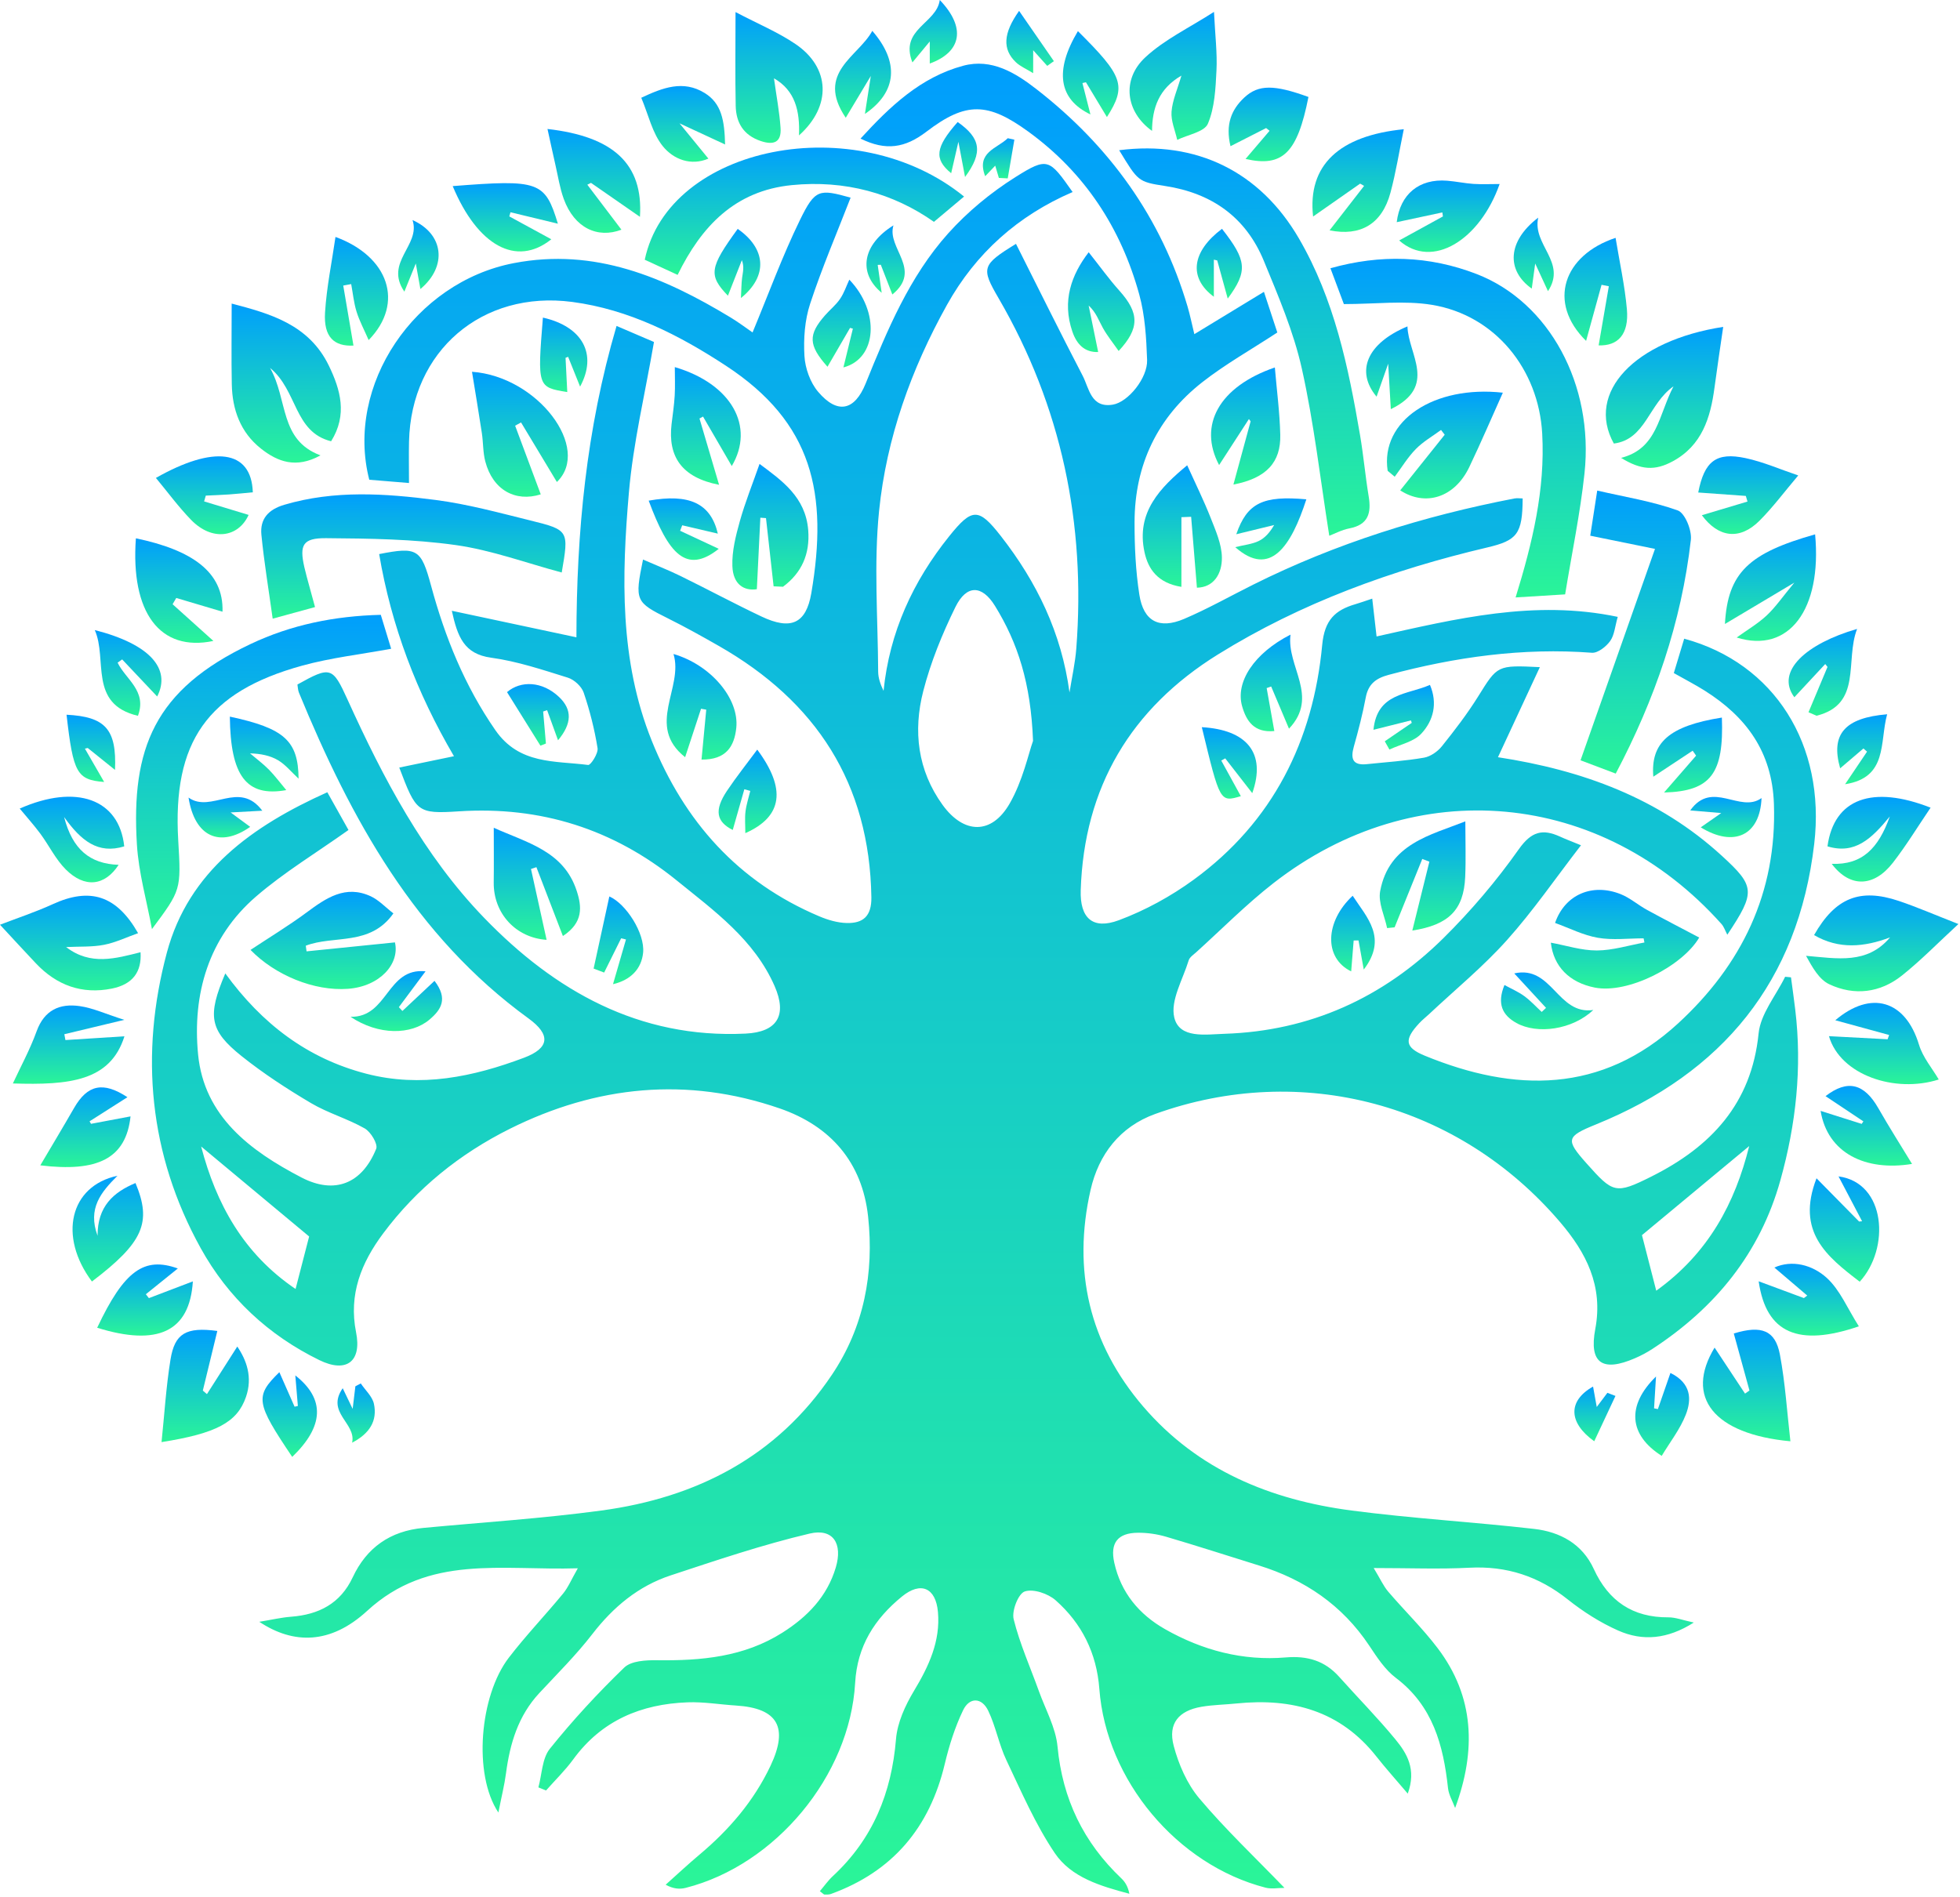 <svg width="438" height="424" viewBox="0 0 438 424" fill="none" xmlns="http://www.w3.org/2000/svg">
<path fill-rule="evenodd" clip-rule="evenodd" d="M69.083 276.356C60.867 269.509 52.892 262.864 44.952 256.247C48.299 269.064 54.409 280.216 66.052 288.09C67.253 283.437 68.265 279.514 69.083 276.356ZM390.893 256.148C382.817 262.856 374.811 269.509 366.929 276.057C367.903 279.836 368.9 283.733 370.12 288.476C381.805 280.082 387.728 268.885 390.893 256.148ZM230.851 165.593C230.363 152.651 227.435 143.669 222.341 135.41C219.441 130.71 215.983 130.626 213.501 135.684C210.556 141.684 207.983 148.005 206.32 154.462C204.029 163.367 205.051 172.164 210.636 179.893C215.368 186.437 221.576 186.621 225.617 179.615C228.556 174.515 229.828 168.452 230.851 165.593ZM50.347 217.561C58.569 228.869 68.707 236.572 81.859 239.979C94.047 243.137 105.721 240.684 117.081 236.416C122.837 234.252 123.121 231.26 118.1 227.617C92.699 209.169 78.392 182.96 66.804 154.815C66.567 154.236 66.565 153.561 66.465 152.992C73.852 148.872 74.313 148.981 77.672 156.38C85.671 173.995 94.68 191.153 108.176 205.124C123.96 221.462 142.827 232.164 166.613 231.012C173.681 230.672 175.959 226.94 173.111 220.418C168.568 210.017 159.607 203.575 151.208 196.768C137.065 185.299 120.828 180.148 102.536 181.336C93.244 181.94 93.004 181.506 89.223 171.552C93.199 170.726 97.089 169.921 101.447 169.015C93.113 154.807 87.433 139.864 84.732 123.838C93.293 122.158 94.108 122.702 96.34 130.937C99.453 142.429 103.829 153.271 110.701 163.197C116.048 170.916 123.977 170.003 131.436 170.971C132.011 171.044 133.724 168.383 133.537 167.213C132.86 163.012 131.807 158.833 130.435 154.801C129.964 153.419 128.321 151.905 126.901 151.462C121.265 149.705 115.58 147.793 109.765 147C103.688 146.169 102.248 142.325 100.968 136.509C110.565 138.555 119.489 140.455 128.813 142.44C128.844 119.137 130.965 96.033 137.781 72.848C141.028 74.239 143.768 75.416 146.143 76.434C144.145 88.06 141.501 98.976 140.544 110.044C138.924 128.768 138.412 147.591 145.651 165.569C152.908 183.593 164.948 197.132 183.067 204.793C185 205.612 187.164 206.252 189.235 206.296C192.884 206.377 194.789 204.771 194.725 200.549C194.328 175.101 182.375 156.781 160.627 144.364C156.913 142.244 153.175 140.158 149.349 138.252C142.001 134.593 141.801 134.284 143.695 125.061C146.567 126.314 149.384 127.421 152.091 128.744C158.144 131.716 164.087 134.908 170.177 137.796C176.656 140.861 180.125 139.489 181.307 132.557C185.093 110.278 181.64 94.465 162.209 81.733C151.772 74.894 140.573 69.156 127.86 67.481C107.737 64.836 91.873 78.421 91.404 98.684C91.337 101.621 91.396 104.561 91.396 107.954C88.157 107.684 85.289 107.45 82.519 107.224C77.096 86.085 92.671 63.066 114.808 58.812C132.932 55.325 148.415 61.962 163.335 70.997C165.144 72.096 166.839 73.385 168.172 74.301C171.696 65.838 174.808 57.284 178.777 49.148C182.164 42.205 183.081 42.23 190.087 44.173C187.045 52.02 183.691 59.831 181.045 67.877C179.839 71.544 179.541 75.697 179.769 79.575C179.932 82.323 181.063 85.489 182.825 87.567C187.108 92.621 190.968 91.845 193.448 85.713C198.276 73.781 203.22 61.836 211.899 52.153C216.224 47.333 221.428 43.036 226.916 39.585C234.143 35.036 234.472 35.505 239.697 42.921C227.489 48.172 218.049 56.599 211.624 68.132C203.621 82.5 198.095 97.913 196.445 114.216C195.247 126.072 196.183 138.15 196.244 150.129C196.253 151.536 196.748 152.945 197.449 154.413C198.779 141.285 204.011 129.948 212.131 119.833C217.236 113.476 218.692 113.455 223.633 119.773C231.677 130.064 237.204 141.413 239.003 154.768C239.521 151.471 240.275 148.192 240.525 144.874C242.644 117.044 237.232 90.856 223.135 66.621C219.223 59.895 219.372 59.218 227.041 54.502C232.012 64.377 236.864 74.227 241.936 83.965C243.405 86.79 243.773 91.252 248.687 90.437C252.123 89.867 256.484 84.46 256.343 80.451C256.168 75.557 255.88 70.525 254.595 65.845C250.504 50.948 242.379 38.554 229.788 29.41C220.781 22.869 215.903 22.651 207.023 29.437C202.251 33.085 197.963 33.77 192.303 30.976C198.884 23.791 205.711 17.26 215.248 14.694C221.6 12.984 226.956 16.304 231.612 19.924C247.897 32.58 259.523 48.617 265.399 68.567C265.951 70.451 266.337 72.38 266.899 74.686C271.999 71.585 276.953 68.567 282.451 65.224C283.627 68.799 284.577 71.684 285.443 74.312C279.56 78.169 273.819 81.393 268.696 85.405C258.636 93.278 253.565 103.897 253.539 116.692C253.529 122.101 253.779 127.569 254.608 132.905C255.535 138.869 259.024 140.702 264.616 138.325C269.897 136.074 274.925 133.228 280.072 130.658C298.583 121.416 318.136 115.328 338.405 111.413C339.005 111.296 339.645 111.4 340.268 111.4C340.228 119.328 339.056 120.784 332.373 122.356C311.119 127.358 290.749 134.73 272.145 146.29C252.728 158.358 242.253 175.905 241.508 198.96C241.307 205.153 244.136 207.867 250.023 205.673C255.924 203.476 261.675 200.32 266.771 196.601C284.463 183.681 293.46 165.583 295.471 144.148C295.996 138.564 298.349 136.356 302.94 135.022C304.025 134.708 305.089 134.314 306.653 133.796C306.972 136.577 307.26 139.085 307.621 142.249C325.305 138.315 342.869 133.951 361.517 137.872C360.899 139.992 360.781 141.934 359.821 143.273C358.923 144.525 357.065 145.992 355.74 145.893C340.268 144.724 325.204 146.845 310.305 150.836C307.471 151.596 305.768 152.885 305.204 155.89C304.509 159.596 303.553 163.262 302.532 166.897C301.763 169.645 302.32 171.117 305.455 170.79C309.713 170.342 314.003 170.072 318.212 169.343C319.667 169.093 321.261 167.981 322.213 166.796C325.085 163.213 327.899 159.539 330.329 155.645C334.653 148.711 334.527 148.634 344.108 149.109C340.932 155.942 337.88 162.507 334.748 169.239C353.609 172.127 370.685 178.358 384.796 191.288C392.211 198.08 392.368 199.367 386.001 208.913C385.507 207.981 385.243 207.124 384.7 206.517C357.903 176.525 316.313 172.653 284.575 197.385C278.493 202.124 273.035 207.661 267.299 212.843C266.691 213.393 265.851 213.935 265.636 214.637C264.337 218.9 261.511 223.615 262.412 227.411C263.556 232.208 269.444 231.189 273.621 231.057C292.744 230.44 309.076 223 322.556 209.679C328.716 203.588 334.411 196.883 339.404 189.807C342.229 185.807 344.715 185.2 348.643 186.994C349.824 187.536 351.04 187.989 353.303 188.918C347.625 196.273 342.623 203.567 336.773 210.101C331.448 216.052 325.196 221.176 319.351 226.664C318.628 227.339 317.843 227.952 317.172 228.673C313.759 232.34 313.875 234.096 318.415 235.957C338.415 244.158 357.864 244.507 375.029 228.708C389.167 215.695 397.112 199.552 396.416 179.661C396.011 168.049 390.255 160.221 380.928 154.345C378.849 153.036 376.653 151.908 374.047 150.432C374.805 147.913 375.587 145.328 376.365 142.749C396.536 148.224 408.025 166.457 405.424 188.612C401.816 219.343 384.957 239.814 356.621 251.325C349.987 254.022 349.816 254.708 354.549 260.022C360.481 266.684 361.012 266.976 369.041 262.957C382.284 256.33 391.415 246.721 392.993 230.971C393.432 226.596 396.864 222.523 398.923 218.309C399.359 218.351 399.795 218.393 400.231 218.435C400.551 220.848 400.896 223.263 401.185 225.679C402.743 238.617 401.348 251.314 397.861 263.798C393.307 280.114 383.285 292.336 369.265 301.484C368.032 302.288 366.708 302.994 365.356 303.574C358.131 306.708 355.048 304.71 356.496 297.038C358.313 287.388 354.443 279.952 348.628 273.14C326.011 246.637 290.804 237.224 258.168 248.968C250.257 251.814 245.508 258.044 243.712 265.945C239.623 283.908 243.397 300.281 255.467 314.358C267.68 328.604 283.959 335.236 302.061 337.609C315.592 339.382 329.255 340.161 342.82 341.713C348.596 342.374 353.569 345.022 356.159 350.666C359.453 357.856 364.863 361.525 372.839 361.481C374.436 361.47 376.037 362.112 378.512 362.642C372.621 366.388 367.076 366.848 361.623 364.434C357.617 362.661 353.789 360.216 350.351 357.481C343.84 352.298 336.689 349.954 328.369 350.39C321.695 350.738 314.988 350.46 306.98 350.46C308.488 352.954 309.165 354.497 310.212 355.724C313.847 359.981 317.895 363.913 321.269 368.361C329.485 379.192 329.936 391.228 325.177 404.09C324.628 402.612 323.751 401.164 323.585 399.64C322.547 390.057 320.197 381.252 311.919 375C309.497 373.169 307.695 370.377 305.971 367.785C299.948 358.738 291.556 353.057 281.307 349.88C274.405 347.736 267.531 345.505 260.599 343.468C258.583 342.874 256.405 342.56 254.307 342.574C249.772 342.601 248.025 344.853 249.007 349.268C250.485 355.95 254.552 360.833 260.361 364.126C268.691 368.856 277.733 371.246 287.328 370.44C292.179 370.033 296.049 371.176 299.277 374.788C303.445 379.457 307.859 383.921 311.829 388.754C314.379 391.858 316.579 395.4 314.591 400.877C311.907 397.713 309.659 395.216 307.583 392.582C299.529 382.361 288.733 379.462 276.337 380.73C273.717 381.002 271.061 381.025 268.473 381.473C263.407 382.345 260.975 385.202 262.28 390.172C263.377 394.336 265.264 398.686 268.008 401.942C273.805 408.828 280.389 415.052 287.039 421.945C285.611 421.945 284.132 422.238 282.819 421.9C263.064 416.806 247.204 397.91 245.671 377.481C245.068 369.478 241.763 362.85 235.897 357.664C234.204 356.166 230.911 355.052 229 355.694C227.565 356.176 226.059 360.022 226.521 361.893C227.888 367.385 230.24 372.629 232.165 377.986C233.639 382.09 235.924 386.132 236.324 390.348C237.435 402.085 242.127 411.793 250.601 419.833C251.464 420.653 252.087 421.724 252.38 423.26C245.991 421.561 239.403 419.65 235.699 414.153C231.365 407.718 228.236 400.445 224.891 393.39C223.22 389.864 222.527 385.874 220.841 382.358C219.4 379.35 216.648 379.278 215.224 382.238C213.404 386.025 212.105 390.142 211.128 394.246C207.743 408.473 199.495 418.304 185.669 423.314C185.231 423.47 184.716 423.434 184.236 423.437C184.105 423.437 183.973 423.254 183.213 422.684C184.196 421.533 185.056 420.298 186.132 419.298C195.047 411.028 199.237 400.73 200.228 388.7C200.531 384.994 202.299 381.153 204.259 377.893C207.567 372.397 210.177 366.809 209.603 360.293C209.121 354.838 205.759 353.4 201.563 356.825C195.481 361.79 191.565 367.866 191.099 376.129C189.921 396.902 173.277 416.845 153.248 421.937C151.948 422.27 150.549 422.213 148.753 421.241C151.255 419.009 153.699 416.713 156.265 414.56C162.913 408.986 168.447 402.561 172.187 394.658C176.249 386.072 173.82 381.778 164.488 381.192C160.876 380.965 157.257 380.338 153.663 380.473C143.289 380.858 134.456 384.512 128.116 393.205C126.305 395.686 124.069 397.856 122.028 400.172C121.456 399.945 120.885 399.716 120.313 399.486C121.116 396.572 121.132 393.025 122.869 390.858C128.001 384.465 133.604 378.397 139.503 372.7C141.055 371.202 144.349 371.03 146.835 371.066C156.688 371.197 166.26 370.345 174.849 364.9C180.428 361.366 184.839 356.842 186.775 350.33C188.355 345.012 186.192 341.52 180.935 342.757C170.428 345.236 160.141 348.713 149.871 352.104C142.653 354.486 137.041 359.166 132.365 365.226C128.765 369.89 124.543 374.08 120.519 378.405C115.809 383.468 113.96 389.658 113.08 396.309C112.735 398.926 112.084 401.502 111.373 405.104C105.683 396.59 107.183 378.984 113.704 370.497C117.511 365.541 121.852 361 125.831 356.172C126.965 354.793 127.668 353.061 129.124 350.517C112.011 351.052 95.836 347.358 82.056 360.025C73.857 367.56 65.576 367.544 57.945 362.476C60.705 362.022 62.853 361.512 65.025 361.345C71.233 360.874 76.065 358.416 78.819 352.536C81.945 345.861 87.225 342.189 94.583 341.494C107.853 340.244 121.177 339.39 134.375 337.609C155.671 334.736 173.591 325.582 185.891 307.29C193.084 296.596 195.356 284.517 193.996 271.918C192.687 259.806 185.643 251.666 174.221 247.728C153.529 240.59 133.303 242.629 113.927 252.293C102.773 257.858 93.117 265.618 85.608 275.7C80.764 282.205 77.871 289.257 79.573 297.79C80.875 304.32 77.407 306.942 71.371 303.992C59.987 298.432 50.955 290.017 44.832 278.937C33.284 258.041 31.219 235.601 37.287 212.921C42.156 194.718 56.388 184.601 73.148 177.069C75.103 180.557 76.764 183.523 77.875 185.505C70.684 190.619 63.5 194.954 57.232 200.358C46.56 209.561 42.972 222.21 44.263 235.635C45.597 249.517 55.933 257.221 67.36 263.166C74.779 267.025 80.903 264.572 84.067 256.757C84.495 255.705 82.864 252.987 81.513 252.213C77.681 250.025 73.297 248.791 69.507 246.549C64.144 243.372 58.872 239.94 54.007 236.057C46.785 230.293 46.299 227.054 50.347 217.561Z" fill="url(#paint0_linear)"/>
<path fill-rule="evenodd" clip-rule="evenodd" d="M300.315 67.965C299.455 65.672 298.479 63.069 297.312 59.955C308.451 56.815 319.356 57.127 330.011 61.26C346.188 67.531 356.224 85.984 354.085 105.817C353.121 114.781 351.26 123.645 349.759 132.845C345.833 133.088 342.476 133.293 338.692 133.528C342.449 121.34 345.328 109.429 344.635 96.905C343.841 82.528 334.12 70.471 320.015 68.137C313.807 67.115 307.292 67.965 300.315 67.965Z" fill="url(#paint1_linear)"/>
<path fill-rule="evenodd" clip-rule="evenodd" d="M250.1 33.575C267.384 31.354 281.585 38.38 290.256 53.271C298.177 66.877 301.323 81.995 303.929 97.255C304.704 101.788 305.101 106.391 305.857 110.929C306.476 114.645 305.793 117.279 301.561 118.093C299.833 118.427 298.213 119.307 297.051 119.744C295.06 107.189 293.652 94.648 290.921 82.397C289.084 74.148 285.671 66.189 282.435 58.32C278.42 48.555 270.804 43.159 260.344 41.567C254.273 40.643 254.3 40.471 250.1 33.575Z" fill="url(#paint2_linear)"/>
<path fill-rule="evenodd" clip-rule="evenodd" d="M85.096 137.416C85.953 140.224 86.709 142.697 87.411 145C80.616 146.257 73.935 147.007 67.531 148.773C46.315 154.619 38.533 165.82 39.831 187.845C40.481 198.897 40.481 198.897 33.955 207.656C32.793 201.345 30.981 195.077 30.593 188.724C29.291 167.336 34.447 154.137 56.004 143.937C65.025 139.667 74.628 137.681 85.096 137.416Z" fill="url(#paint3_linear)"/>
<path fill-rule="evenodd" clip-rule="evenodd" d="M70.399 135.684C67.531 136.468 64.747 137.231 60.937 138.273C60.032 131.741 59.017 125.664 58.416 119.547C58.067 116.02 59.921 113.885 63.532 112.82C74.733 109.509 86.065 110.284 97.327 111.741C104.459 112.664 111.483 114.588 118.488 116.317C127.168 118.463 127.14 118.577 125.528 127.957C117.635 125.845 109.851 122.952 101.817 121.82C92.284 120.479 82.537 120.359 72.877 120.284C67.644 120.241 66.884 121.796 68.015 126.779C68.344 128.219 68.752 129.637 69.136 131.064C69.515 132.487 69.909 133.9 70.399 135.684Z" fill="url(#paint4_linear)"/>
<path fill-rule="evenodd" clip-rule="evenodd" d="M355.373 119.731C355.856 116.588 356.301 113.716 356.931 109.645C363.109 111.072 369.209 112.033 374.92 114.08C376.535 114.659 378.104 118.512 377.856 120.656C375.755 139.091 369.804 156.336 361.068 172.9C357.768 171.653 354.903 170.572 353.201 169.929C358.669 154.405 364.027 139.184 369.84 122.679C364.269 121.544 360.129 120.7 355.373 119.731Z" fill="url(#paint5_linear)"/>
<path fill-rule="evenodd" clip-rule="evenodd" d="M151.427 61.437C148.764 60.211 146.408 59.121 144.083 58.052C149.46 32.484 191.204 24.211 215.44 43.932C213.312 45.719 211.197 47.495 208.708 49.585C199.647 43.211 188.869 40.187 176.936 41.375C164.199 42.645 156.735 50.609 151.427 61.437Z" fill="url(#paint6_linear)"/>
<path fill-rule="evenodd" clip-rule="evenodd" d="M73.992 98.627C65.652 96.536 66.531 87.312 60.353 82.233C64.396 89.429 62.391 98.315 71.615 101.779C66.151 104.791 62.011 103.203 58.279 100.236C53.729 96.621 51.909 91.56 51.799 85.895C51.683 80.031 51.773 74.164 51.773 67.851C60.215 70.067 68.984 72.451 73.476 81.703C76.096 87.107 77.692 92.703 73.992 98.627Z" fill="url(#paint7_linear)"/>
<path fill-rule="evenodd" clip-rule="evenodd" d="M362.264 102.336C370.437 100.255 370.605 92.768 373.979 86.346C368.405 90.236 367.788 98.216 360.644 99.135C354.308 87.703 365.335 76.109 385.081 73.06C384.437 77.541 383.741 82.102 383.132 86.672C382.233 93.419 380.32 99.577 373.804 103.104C369.861 105.239 366.732 105.096 362.264 102.336Z" fill="url(#paint8_linear)"/>
<path fill-rule="evenodd" clip-rule="evenodd" d="M367.296 209.721C363.881 209.721 360.385 210.172 357.068 209.596C353.785 209.025 350.679 207.421 347.508 206.279C349.728 199.883 355.865 197.343 362.157 199.84C364.253 200.672 366.039 202.257 368.047 203.356C371.921 205.476 375.851 207.5 379.721 209.544C375.992 215.919 363.825 222.195 356.391 220.728C350.713 219.609 347.159 216.003 346.567 210.689C350.009 211.317 353.431 212.448 356.849 212.432C360.397 212.416 363.937 211.291 367.48 210.648C367.419 210.34 367.359 210.031 367.296 209.721Z" fill="url(#paint9_linear)"/>
<path fill-rule="evenodd" clip-rule="evenodd" d="M55.984 212.307C60.243 209.487 64.509 206.905 68.501 203.948C72.861 200.716 77.192 197.7 82.857 200.325C84.669 201.169 86.129 202.768 87.912 204.145C82.724 211.531 74.613 208.957 68.333 211.367C68.389 211.785 68.447 212.208 68.505 212.629C75.035 211.965 81.565 211.304 88.256 210.627C89.373 215.405 84.915 220.465 77.772 221.003C70.176 221.572 61.427 217.924 55.984 212.307Z" fill="url(#paint10_linear)"/>
<path fill-rule="evenodd" clip-rule="evenodd" d="M422.373 209.509C416.607 211.684 410.956 212.241 405.388 208.995C410.12 200.676 415.615 198.432 424.344 201.369C428.355 202.719 432.245 204.416 437.644 206.523C433.157 210.659 429.307 214.621 425.021 218.036C420.152 221.919 414.38 222.612 408.787 219.984C406.513 218.916 405.011 216.208 403.591 213.627C410.647 214.231 417.251 215.569 422.373 209.509Z" fill="url(#paint11_linear)"/>
<path fill-rule="evenodd" clip-rule="evenodd" d="M0 206.681C3.899 205.176 7.937 203.851 11.776 202.091C20.121 198.265 26.045 200.121 30.86 208.564C28.308 209.468 25.843 210.664 23.244 211.169C20.603 211.684 17.831 211.52 14.775 211.672C20.244 215.88 25.844 214.216 31.404 212.828C31.703 217.247 29.621 220.02 24.996 220.952C18.325 222.291 12.665 220.228 8.025 215.315C5.328 212.46 2.675 209.561 0 206.681Z" fill="url(#paint12_linear)"/>
<path fill-rule="evenodd" clip-rule="evenodd" d="M172.959 17.503C173.513 21.528 174.193 25.052 174.432 28.607C174.648 31.793 172.928 32.512 169.987 31.515C166.137 30.213 164.485 27.411 164.407 23.664C164.267 16.971 164.369 10.274 164.369 2.7C169.463 5.375 173.904 7.213 177.793 9.861C185.499 15.101 185.924 23.661 178.549 30.268C178.78 24.776 177.677 20.208 172.959 17.503Z" fill="url(#paint13_linear)"/>
<path fill-rule="evenodd" clip-rule="evenodd" d="M115.117 95.143C117.028 100.263 118.94 105.385 120.841 110.489C115.176 112.279 110.115 109.509 108.445 103.127C107.911 101.088 107.999 98.891 107.679 96.784C106.972 92.127 106.187 87.481 105.477 83.093C120.217 84.143 132.233 100.252 124.445 107.727C121.764 103.271 119.099 98.843 116.439 94.419C115.997 94.661 115.557 94.9 115.117 95.143Z" fill="url(#paint14_linear)"/>
<path fill-rule="evenodd" clip-rule="evenodd" d="M271.289 2.656C271.548 7.945 272.039 11.861 271.845 15.747C271.644 19.771 271.455 24.049 269.927 27.651C269.148 29.495 265.451 30.099 263.071 31.263C262.607 29.159 261.644 27.017 261.803 24.963C261.997 22.424 263.124 19.96 264.011 16.897C259.004 19.801 257.484 24.088 257.445 29.255C251.593 25.064 250.548 17.833 255.94 12.812C260.251 8.799 265.851 6.167 271.289 2.656Z" fill="url(#paint15_linear)"/>
<path fill-rule="evenodd" clip-rule="evenodd" d="M310.1 105.231C308.4 93.968 320.52 86.064 335.839 87.766C333.408 93.172 330.995 98.839 328.339 104.391C325.065 111.233 318.54 113.252 312.907 109.599C316.208 105.471 319.529 101.318 322.848 97.164C322.576 96.807 322.304 96.451 322.029 96.096C320.131 97.498 318.023 98.698 316.395 100.361C314.593 102.2 313.232 104.468 311.68 106.552C311.153 106.112 310.627 105.672 310.1 105.231Z" fill="url(#paint16_linear)"/>
<path fill-rule="evenodd" clip-rule="evenodd" d="M46.245 311.588C48.492 308.064 50.737 304.541 53.024 300.957C55.089 303.989 56.5 307.799 54.961 312.241C52.996 317.908 48.347 320.369 36.099 322.315C36.743 316.143 37.112 309.952 38.101 303.861C39.047 298.041 41.544 296.531 48.564 297.471C47.467 301.992 46.396 306.397 45.325 310.804C45.632 311.064 45.939 311.328 46.245 311.588Z" fill="url(#paint17_linear)"/>
<path fill-rule="evenodd" clip-rule="evenodd" d="M383.16 301.194C385.399 304.58 387.68 308.028 389.96 311.479C390.291 311.247 390.62 311.012 390.951 310.779C389.78 306.52 388.609 302.263 387.451 298.041C393.719 296.104 396.74 297.388 397.753 302.744C398.957 309.132 399.356 315.673 400.1 322.132C382.953 320.533 376.441 312.265 383.16 301.194Z" fill="url(#paint18_linear)"/>
<path fill-rule="evenodd" clip-rule="evenodd" d="M172.877 131.044C172.309 125.963 171.743 120.883 171.175 115.801C170.756 115.771 170.337 115.736 169.916 115.708C169.659 120.952 169.4 126.2 169.132 131.689C166.288 132.115 163.808 130.653 163.664 126.517C163.548 123.195 164.419 119.757 165.327 116.503C166.5 112.301 168.147 108.233 169.736 103.687C174.713 107.4 180.032 111.077 180.613 118.507C181.029 123.839 179.149 128.039 174.979 131.14C174.28 131.109 173.577 131.077 172.877 131.044Z" fill="url(#paint19_linear)"/>
<path fill-rule="evenodd" clip-rule="evenodd" d="M315.608 207.984C316.907 202.749 318.165 197.667 319.423 192.583C318.892 192.383 318.364 192.181 317.835 191.979C315.772 197.072 313.713 202.167 311.652 207.26C311.093 207.317 310.536 207.377 309.977 207.432C309.408 204.673 307.951 201.749 308.423 199.184C310.385 188.572 319.711 186.645 327.456 183.58C327.456 187.739 327.605 191.869 327.427 195.992C327.099 203.429 323.692 206.719 315.608 207.984Z" fill="url(#paint20_linear)"/>
<path fill-rule="evenodd" clip-rule="evenodd" d="M125.789 209.203C123.724 203.836 121.797 198.825 119.871 193.815C119.467 193.951 119.063 194.088 118.66 194.221C119.831 199.536 121.001 204.848 122.149 210.055C115.347 209.617 110.239 204.208 110.332 197.2C110.383 193.325 110.341 189.451 110.341 185.012C117.859 188.38 125.968 190.228 128.867 199.085C130.047 202.687 130.364 206.197 125.789 209.203Z" fill="url(#paint21_linear)"/>
<path fill-rule="evenodd" clip-rule="evenodd" d="M400.98 130.219C395.165 133.684 390.669 136.364 385.469 139.463C386.105 127.971 390.811 123.621 405.621 119.429C407.189 136.211 399.776 146.14 388.092 142.487C390.428 140.801 392.827 139.4 394.805 137.552C396.787 135.697 398.345 133.395 400.98 130.219Z" fill="url(#paint22_linear)"/>
<path fill-rule="evenodd" clip-rule="evenodd" d="M265.3 103.992C267.136 108.057 269.005 111.825 270.539 115.727C271.659 118.583 273.008 121.601 273.055 124.564C273.115 128.227 271.245 131.281 267.475 131.353C267.048 126.124 266.616 120.817 266.183 115.507C265.457 115.539 264.733 115.564 264.009 115.593C264.009 120.661 264.009 125.731 264.009 131.167C258.689 130.307 256.58 127.169 255.764 123.427C253.816 114.473 259.313 108.965 265.3 103.992Z" fill="url(#paint23_linear)"/>
<path fill-rule="evenodd" clip-rule="evenodd" d="M122.349 28.828C136.997 30.495 143.787 36.599 143.008 48.465C138.991 45.679 135.528 43.276 132.067 40.872C131.793 41.007 131.521 41.143 131.248 41.281C133.843 44.7 136.437 48.121 138.872 51.336C133.561 53.361 128.349 50.968 125.985 44.471C125.093 42.017 124.7 39.383 124.111 36.823C123.528 34.279 122.987 31.727 122.349 28.828Z" fill="url(#paint24_linear)"/>
<path fill-rule="evenodd" clip-rule="evenodd" d="M313.703 28.883C312.677 33.856 311.945 38.536 310.723 43.077C308.821 50.137 303.965 52.867 297.12 51.479C299.588 48.299 302.212 44.924 304.836 41.544C304.54 41.377 304.244 41.211 303.949 41.041C300.593 43.388 297.239 45.733 293.435 48.395C292.161 36.883 299.301 30.315 313.703 28.883Z" fill="url(#paint25_linear)"/>
<path fill-rule="evenodd" clip-rule="evenodd" d="M47.687 143.252C35.716 145.771 29.152 136.872 30.368 120.315C42.799 122.908 50.015 127.788 49.723 136.716C46.288 135.697 42.84 134.672 39.389 133.648C39.116 134.117 38.844 134.58 38.569 135.049C41.521 137.705 44.472 140.359 47.687 143.252Z" fill="url(#paint26_linear)"/>
<path fill-rule="evenodd" clip-rule="evenodd" d="M27.771 227.94C22.331 229.244 18.355 230.2 14.377 231.153C14.457 231.588 14.539 232.023 14.62 232.455C18.943 232.181 23.264 231.905 27.809 231.617C24.651 241.653 15.512 242.555 2.877 242.156C4.587 238.457 6.699 234.599 8.177 230.507C9.899 225.747 13.344 224.228 17.801 224.867C20.777 225.291 23.623 226.619 27.771 227.94Z" fill="url(#paint27_linear)"/>
<path fill-rule="evenodd" clip-rule="evenodd" d="M160.691 108.353C152.372 106.744 149.209 102.067 150.077 94.771C150.328 92.656 150.652 90.541 150.775 88.421C150.895 86.317 150.8 84.205 150.8 82.049C163.485 85.796 168.761 95.328 163.528 104.164C161.455 100.591 159.28 96.845 157.105 93.104C156.841 93.247 156.579 93.393 156.315 93.539C157.681 98.161 159.047 102.785 160.691 108.353Z" fill="url(#paint28_linear)"/>
<path fill-rule="evenodd" clip-rule="evenodd" d="M410.131 228.028C418.079 221.268 425.809 223.492 428.845 233.52C429.7 236.343 431.803 238.788 433.252 241.268C423.461 244.403 411.225 240.271 408.717 231.585C413.297 231.828 417.559 232.055 421.819 232.279C421.932 231.957 422.047 231.64 422.163 231.323C418.068 230.2 413.976 229.08 410.131 228.028Z" fill="url(#paint29_linear)"/>
<path fill-rule="evenodd" clip-rule="evenodd" d="M272.433 103.943C267.692 95.02 272.453 86.405 284.888 82.129C285.313 87.135 285.977 92.153 286.101 97.184C286.252 103.276 283.055 106.88 275.631 108.299C277.027 103.167 278.251 98.667 279.476 94.167C279.349 93.997 279.221 93.825 279.095 93.656C276.871 97.088 274.647 100.52 272.433 103.943Z" fill="url(#paint30_linear)"/>
<path fill-rule="evenodd" clip-rule="evenodd" d="M408.383 189.161C409.853 178.457 418.459 175.421 431.429 180.517C428.655 184.607 426.063 188.872 423.028 192.793C418.784 198.279 413.427 198.5 409.333 193.069C416.139 193.333 419.781 189.601 422.312 182.489C418.208 187.495 414.507 191.017 408.383 189.161Z" fill="url(#paint31_linear)"/>
<path fill-rule="evenodd" clip-rule="evenodd" d="M27.764 189.167C21.9 190.971 18.117 187.913 14.328 182.612C16.197 189.848 20.092 193.075 26.513 193.291C23.404 198.047 18.921 198.539 14.703 194.328C12.423 192.055 10.964 188.971 9.02 186.34C7.579 184.395 5.952 182.591 4.407 180.719C17.024 175.143 26.639 178.56 27.764 189.167Z" fill="url(#paint32_linear)"/>
<path fill-rule="evenodd" clip-rule="evenodd" d="M113.813 48.367C116.871 50.033 119.928 51.697 123.201 53.479C115.345 59.776 106.687 54.836 101.164 41.596C120.487 40.072 121.783 40.541 124.671 49.997C121.199 49.159 117.641 48.299 114.08 47.44C113.993 47.749 113.904 48.06 113.813 48.367Z" fill="url(#paint33_linear)"/>
<path fill-rule="evenodd" clip-rule="evenodd" d="M153.105 169.233C144.225 162.213 152.828 153.708 150.505 146.169C158.852 148.607 165.219 156.161 164.537 162.681C164.101 166.851 162.248 169.831 156.769 169.768C157.131 165.948 157.477 162.281 157.824 158.612C157.436 158.544 157.047 158.476 156.661 158.408C155.513 161.897 154.368 165.388 153.105 169.233Z" fill="url(#paint34_linear)"/>
<path fill-rule="evenodd" clip-rule="evenodd" d="M322.32 47.476C318.908 48.208 315.495 48.937 312.125 49.659C312.885 43.405 317.119 39.885 323.404 40.391C325.367 40.547 327.308 40.971 329.271 41.104C331.169 41.227 333.081 41.129 335.121 41.129C330.715 53.632 320.099 60.296 312.673 53.744C316.111 51.856 319.28 50.117 322.449 48.375C322.405 48.075 322.364 47.776 322.32 47.476Z" fill="url(#paint35_linear)"/>
<path fill-rule="evenodd" clip-rule="evenodd" d="M415.591 286.468C408.236 280.836 401.303 275.333 405.935 263.351C409.311 266.779 412.38 269.895 415.452 273.015C415.675 272.992 415.896 272.973 416.12 272.952C414.304 269.497 412.493 266.044 410.855 262.927C421.495 264.345 422.4 279.047 415.591 286.468Z" fill="url(#paint36_linear)"/>
<path fill-rule="evenodd" clip-rule="evenodd" d="M20.545 286.424C12.971 276.306 15.609 265.046 26.252 262.788C22.587 266.442 19.537 270.072 21.804 276.194C21.781 269.648 25.307 266.495 30.276 264.411C33.979 273.244 32.015 277.705 20.545 286.424Z" fill="url(#paint37_linear)"/>
<path fill-rule="evenodd" clip-rule="evenodd" d="M21.716 296.757C27.776 283.921 32.237 280.815 39.741 283.507C37.513 285.301 35.052 287.285 32.591 289.268C32.819 289.557 33.044 289.845 33.272 290.137C36.404 288.943 39.54 287.747 43.097 286.391C42.393 297.711 35.165 300.937 21.716 296.757Z" fill="url(#paint38_linear)"/>
<path fill-rule="evenodd" clip-rule="evenodd" d="M56.496 110.031C54.741 110.192 52.977 110.385 51.204 110.509C49.468 110.632 47.728 110.684 45.988 110.771C45.863 111.203 45.737 111.635 45.612 112.067C48.961 113.083 52.312 114.101 55.559 115.085C53.249 120.153 47.401 121.041 42.684 116.173C39.851 113.252 37.427 109.932 34.839 106.817C47.635 99.555 56.184 100.393 56.496 110.031Z" fill="url(#paint39_linear)"/>
<path fill-rule="evenodd" clip-rule="evenodd" d="M380.312 115.151C383.8 114.107 387.156 113.104 390.511 112.101C390.388 111.679 390.265 111.26 390.137 110.84C386.601 110.585 383.06 110.333 379.501 110.077C380.875 103.069 383.512 100.992 390.081 102.391C394.044 103.236 397.831 104.908 401.853 106.263C398.781 109.891 396.224 113.34 393.225 116.351C388.775 120.823 384.012 120.159 380.312 115.151Z" fill="url(#paint40_linear)"/>
<path fill-rule="evenodd" clip-rule="evenodd" d="M76.704 63.823C77.471 68.323 78.236 72.825 78.989 77.239C74.687 77.455 72.293 75.353 72.637 69.839C72.987 64.179 74.163 58.575 74.972 52.957C86.777 57.263 90.507 67.681 82.384 76.009C81.381 73.708 80.328 71.747 79.679 69.661C79.06 67.673 78.864 65.557 78.481 63.495C77.888 63.604 77.296 63.716 76.704 63.823Z" fill="url(#paint41_linear)"/>
<path fill-rule="evenodd" clip-rule="evenodd" d="M415.397 296.437C401.9 301.067 394.667 297.995 393.009 286.372C396.757 287.763 399.937 288.945 403.116 290.124C403.365 289.937 403.617 289.752 403.865 289.561C401.364 287.432 398.863 285.299 396.515 283.296C400.445 281.539 404.976 282.651 408.232 285.617C411.193 288.317 412.852 292.448 415.397 296.437Z" fill="url(#paint42_linear)"/>
<path fill-rule="evenodd" clip-rule="evenodd" d="M354.443 76.189C345.692 67.601 349.399 57.012 361.032 53.161C361.901 58.471 363.081 63.755 363.56 69.099C364.064 74.747 361.529 77.356 357.248 77.189C357.995 72.851 358.763 68.416 359.525 63.979C358.984 63.872 358.443 63.763 357.897 63.656C356.819 67.561 355.743 71.468 354.443 76.189Z" fill="url(#paint43_linear)"/>
<path fill-rule="evenodd" clip-rule="evenodd" d="M158.305 35.452C154.445 37.117 150.509 35.667 148.087 32.64C145.76 29.733 144.904 25.651 143.305 21.848C148.1 19.604 152.653 17.828 157.46 20.781C161.261 23.112 161.904 26.951 162.035 32.291C158.623 30.708 155.981 29.481 151.852 27.564C154.453 30.744 156.26 32.951 158.305 35.452Z" fill="url(#paint44_linear)"/>
<path fill-rule="evenodd" clip-rule="evenodd" d="M278.343 35.523C280.072 33.495 281.889 31.361 283.708 29.231C283.452 29.028 283.193 28.828 282.937 28.621C280.417 29.908 277.901 31.189 274.979 32.679C273.807 27.828 275.179 24.497 278.052 21.812C281.239 18.831 284.8 18.913 292.399 21.672C289.919 34.239 286.611 37.424 278.343 35.523Z" fill="url(#paint45_linear)"/>
<path fill-rule="evenodd" clip-rule="evenodd" d="M28.477 245.227C25.412 247.179 22.715 248.897 20.015 250.617C20.121 250.804 20.231 250.989 20.339 251.179C23.203 250.637 26.068 250.099 29.171 249.515C28.159 258.968 21.777 262.028 9.009 260.455C11.439 256.336 14.04 252.007 16.56 247.629C19.549 242.435 23.036 241.653 28.477 245.227Z" fill="url(#paint46_linear)"/>
<path fill-rule="evenodd" clip-rule="evenodd" d="M406.849 248.285C410.445 249.424 413.239 250.307 416.033 251.192C416.159 251.003 416.284 250.817 416.408 250.627C413.584 248.744 410.76 246.861 407.952 244.989C412.856 241.211 416.583 242.135 419.761 247.708C422.205 251.989 424.86 256.153 427.281 260.14C416.864 261.851 408.395 257.716 406.849 248.285Z" fill="url(#paint47_linear)"/>
<path fill-rule="evenodd" clip-rule="evenodd" d="M243.289 56.38C245.769 59.505 247.812 62.361 250.14 64.96C254.601 69.935 254.725 73.364 249.985 78.445C248.76 76.684 247.455 75.08 246.461 73.301C245.537 71.648 244.948 69.809 243.279 68.285C243.967 71.653 244.659 75.02 245.407 78.679C242.36 78.791 240.604 76.916 239.647 74.132C237.283 67.255 239.433 61.403 243.289 56.38Z" fill="url(#paint48_linear)"/>
<path fill-rule="evenodd" clip-rule="evenodd" d="M283.061 153.788C283.616 156.905 284.173 160.023 284.773 163.391C280.224 163.825 278.519 161.115 277.583 157.877C276.007 152.435 280.279 145.965 288.392 141.84C287.443 148.971 294.901 155.629 288.049 162.864C286.613 159.465 285.341 156.451 284.068 153.437C283.732 153.552 283.399 153.669 283.061 153.788Z" fill="url(#paint49_linear)"/>
<path fill-rule="evenodd" clip-rule="evenodd" d="M384.788 160.377C385.243 172.817 382.412 176.851 371.865 177.127C374.683 173.885 376.856 171.388 379.028 168.891C378.775 168.523 378.516 168.153 378.259 167.784C375.219 169.793 372.177 171.801 369.464 173.596C368.845 166.033 372.924 162.257 384.788 160.377Z" fill="url(#paint50_linear)"/>
<path fill-rule="evenodd" clip-rule="evenodd" d="M51.365 160.169C63.548 162.781 66.643 165.555 66.723 174.033C65.093 172.528 63.806 170.905 62.144 169.919C60.386 168.877 58.27 168.443 55.874 168.38C57.284 169.577 58.781 170.689 60.079 172C61.401 173.339 62.529 174.869 63.976 176.591C55.028 178.205 51.493 173.367 51.365 160.169Z" fill="url(#paint51_linear)"/>
<path fill-rule="evenodd" clip-rule="evenodd" d="M415.003 140.567C412.251 147.664 416.228 157.391 405.945 159.971C405.344 159.711 404.744 159.451 404.145 159.189C405.561 155.812 406.976 152.437 408.391 149.061C408.223 148.845 408.051 148.629 407.883 148.416C405.564 150.911 403.244 153.408 400.983 155.84C396.672 150.005 403.729 143.815 415.003 140.567Z" fill="url(#paint52_linear)"/>
<path fill-rule="evenodd" clip-rule="evenodd" d="M35.125 155.672C32.436 152.823 29.867 150.102 27.3 147.38C26.96 147.622 26.621 147.864 26.284 148.104C28.051 151.81 32.908 154.395 30.825 159.987C19.685 157.348 24.085 147.361 21.181 140.823C33.461 143.951 38.3 149.466 35.125 155.672Z" fill="url(#paint53_linear)"/>
<path fill-rule="evenodd" clip-rule="evenodd" d="M188.999 26.32C182.176 16.224 191.823 12.684 194.932 6.9C200.965 13.836 200.525 20.523 193.281 25.465C193.687 22.867 194.036 20.615 194.601 16.979C192.38 20.684 190.881 23.184 188.999 26.32Z" fill="url(#paint54_linear)"/>
<path fill-rule="evenodd" clip-rule="evenodd" d="M184.92 81.971C180.601 77.119 180.581 74.801 184.388 70.457C185.471 69.221 186.8 68.167 187.715 66.823C188.619 65.505 189.139 63.921 189.799 62.507C196.683 69.673 196.019 80.161 188.479 82.119C189.175 79.265 189.884 76.359 190.592 73.455C190.383 73.4 190.173 73.343 189.963 73.284C188.317 76.119 186.676 78.952 184.92 81.971Z" fill="url(#paint55_linear)"/>
<path fill-rule="evenodd" clip-rule="evenodd" d="M247.363 26.164C245.552 23.156 244.112 20.768 242.673 18.383C242.409 18.443 242.149 18.505 241.889 18.564C242.487 20.905 243.084 23.249 243.677 25.575C236.564 22.179 235.604 15.779 240.88 6.96C250.969 16.984 251.829 19.156 247.363 26.164Z" fill="url(#paint56_linear)"/>
<path fill-rule="evenodd" clip-rule="evenodd" d="M65.993 307.408C72.705 312.684 72.404 318.799 65.301 325.619C57.173 313.533 56.9 312.091 62.428 306.689C63.633 309.419 64.731 311.908 65.828 314.4C66.073 314.345 66.319 314.291 66.564 314.236C66.385 312.104 66.207 309.968 65.993 307.408Z" fill="url(#paint57_linear)"/>
<path fill-rule="evenodd" clip-rule="evenodd" d="M338.392 217.56C346.851 215.656 348.033 226.911 356.057 225.736C351.345 230.179 343.523 231.233 338.857 228.635C335.723 226.885 334.484 224.339 336.201 220.151C337.759 221.005 339.307 221.664 340.629 222.632C342.04 223.661 343.235 224.981 344.525 226.173C344.848 225.869 345.172 225.567 345.493 225.263C343.26 222.84 341.027 220.416 338.392 217.56Z" fill="url(#paint58_linear)"/>
<path fill-rule="evenodd" clip-rule="evenodd" d="M370.067 307.654C369.896 310.435 369.765 312.599 369.633 314.763C369.919 314.818 370.203 314.878 370.488 314.935C371.385 312.351 372.284 309.771 373.292 306.859C377.957 309.156 378.055 312.766 376.732 316.162C375.453 319.438 373.179 322.328 371.343 325.388C364.028 320.758 363.392 314.174 370.067 307.654Z" fill="url(#paint59_linear)"/>
<path fill-rule="evenodd" clip-rule="evenodd" d="M97.101 219.221C100.184 223.257 98.577 225.684 95.971 227.888C91.887 231.34 84.589 231.452 78.335 227.257C86.737 227.432 86.392 216.203 95.095 217.093C92.943 219.981 91.04 222.541 89.135 225.099C89.399 225.385 89.663 225.672 89.927 225.955C92.288 223.741 94.649 221.525 97.101 219.221Z" fill="url(#paint60_linear)"/>
<path fill-rule="evenodd" clip-rule="evenodd" d="M169.221 167.541C175.677 176.224 174.988 182.489 166.557 186.211C166.557 184.411 166.412 182.877 166.596 181.383C166.787 179.825 167.295 178.304 167.663 176.771C167.22 176.648 166.779 176.525 166.337 176.403C165.465 179.46 164.593 182.52 163.747 185.497C160.092 183.672 159.54 181.115 162.465 176.741C164.544 173.635 166.884 170.705 169.221 167.541Z" fill="url(#paint61_linear)"/>
<path fill-rule="evenodd" clip-rule="evenodd" d="M126.383 79.979C126.508 82.479 126.635 84.984 126.768 87.624C120.103 86.561 120.076 86.468 121.323 70.984C130.205 72.989 133.548 79.184 129.632 86.413C128.744 84.205 127.849 81.976 126.955 79.747C126.764 79.823 126.573 79.903 126.383 79.979Z" fill="url(#paint62_linear)"/>
<path fill-rule="evenodd" clip-rule="evenodd" d="M310.216 81.288C309.117 84.419 308.351 86.591 307.623 88.659C302.868 82.976 305.487 76.719 314.524 72.952C314.661 79.14 321.376 86.323 310.805 91.448C310.607 88.033 310.445 85.233 310.216 81.288Z" fill="url(#paint63_linear)"/>
<path fill-rule="evenodd" clip-rule="evenodd" d="M160.621 122.664C153.349 128.44 149.371 123.785 144.961 111.897C154.015 110.288 158.808 112.465 160.416 119.268C157.657 118.621 155.056 118.009 152.455 117.403C152.297 117.809 152.14 118.219 151.984 118.627C154.771 119.929 157.557 121.231 160.621 122.664Z" fill="url(#paint64_linear)"/>
<path fill-rule="evenodd" clip-rule="evenodd" d="M276.269 119.408C278.707 112.388 282.247 110.733 291.928 111.601C288.523 122.135 283.837 129.2 276.04 122.288C278.067 121.785 279.817 121.629 281.296 120.911C282.693 120.233 283.805 118.968 284.731 117.345C282.121 117.981 279.512 118.619 276.269 119.408Z" fill="url(#paint65_linear)"/>
<path fill-rule="evenodd" clip-rule="evenodd" d="M279.844 177.271C277.496 174.252 275.648 171.875 273.8 169.5C273.507 169.664 273.213 169.825 272.916 169.987C274.395 172.672 275.868 175.356 277.288 177.945C272.627 179.325 272.627 179.325 268.571 162.528C278.543 163.085 283.04 168.252 279.844 177.271Z" fill="url(#paint66_linear)"/>
<path fill-rule="evenodd" clip-rule="evenodd" d="M132.656 216.481C133.837 211.067 135.017 205.651 136.169 200.359C139.887 201.973 144.156 208.601 143.715 212.945C143.345 216.552 140.951 219.041 136.988 219.971C137.933 216.703 138.909 213.34 139.884 209.976C139.524 209.891 139.167 209.801 138.807 209.713C137.54 212.265 136.276 214.817 135.009 217.369C134.225 217.075 133.443 216.779 132.656 216.481Z" fill="url(#paint67_linear)"/>
<path fill-rule="evenodd" clip-rule="evenodd" d="M306.924 163.112C307.761 154.804 314.523 155.312 319.551 153.075C321.303 157.181 320.339 161.039 317.633 163.96C315.94 165.788 312.917 166.383 310.492 167.528C310.148 166.913 309.801 166.296 309.456 165.679C311.465 164.309 313.475 162.937 315.485 161.564C315.424 161.38 315.364 161.195 315.301 161.009C312.693 161.664 310.083 162.317 306.924 163.112Z" fill="url(#paint68_linear)"/>
<path fill-rule="evenodd" clip-rule="evenodd" d="M421.716 159.643C420.005 165.916 421.925 173.784 412.321 175.279C414.12 172.612 415.672 170.304 417.227 167.997C416.957 167.76 416.689 167.523 416.421 167.285C414.729 168.728 413.035 170.172 411.219 171.721C409.048 164.117 412.223 160.432 421.716 159.643Z" fill="url(#paint69_linear)"/>
<path fill-rule="evenodd" clip-rule="evenodd" d="M14.873 159.741C23.485 160.195 26.1 162.903 25.701 172.075C23.352 170.187 21.48 168.684 19.607 167.179C19.397 167.228 19.185 167.279 18.976 167.328C20.439 169.856 21.899 172.388 23.277 174.773C17.197 174.293 16.351 172.825 14.873 159.741Z" fill="url(#paint70_linear)"/>
<path fill-rule="evenodd" clip-rule="evenodd" d="M120.767 166.659C118.316 162.727 115.865 158.793 113.305 154.692C116.365 152.069 121.181 152.227 124.925 155.773C127.909 158.604 127.82 161.719 124.704 165.455C123.901 163.239 123.084 160.984 122.265 158.728C121.969 158.825 121.673 158.924 121.376 159.023C121.584 161.408 121.789 163.796 121.996 166.181C121.588 166.34 121.177 166.5 120.767 166.659Z" fill="url(#paint71_linear)"/>
<path fill-rule="evenodd" clip-rule="evenodd" d="M304.76 216.7C304.287 214.08 303.936 212.132 303.583 210.187C303.224 210.189 302.864 210.195 302.501 210.203C302.323 212.437 302.143 214.672 301.949 217.107C295.771 214.107 296.101 205.943 302.281 200.205C305.499 205.127 310.133 209.645 304.76 216.7Z" fill="url(#paint72_linear)"/>
<path fill-rule="evenodd" clip-rule="evenodd" d="M271.259 58.036C271.259 60.721 271.259 63.4 271.259 66.325C265.504 62.067 266.349 56.192 273.076 51.143C278.619 58.213 278.905 60.569 274.359 66.736C273.484 63.555 272.748 60.883 272.013 58.211C271.764 58.151 271.512 58.093 271.259 58.036Z" fill="url(#paint73_linear)"/>
<path fill-rule="evenodd" clip-rule="evenodd" d="M377.715 181.132C382.639 174.213 388.836 181.856 393.648 178.372C393.327 186.716 387.492 189.476 380.063 184.913C381.452 183.948 382.707 183.072 384.647 181.721C382.124 181.507 380.211 181.343 377.715 181.132Z" fill="url(#paint74_linear)"/>
<path fill-rule="evenodd" clip-rule="evenodd" d="M164.856 51.159C171.171 55.541 171.695 61.667 165.58 66.612C165.675 64.793 165.664 63.432 165.837 62.093C165.999 60.859 166.361 59.651 165.783 58.148C164.751 60.773 163.723 63.395 162.668 66.093C158.272 61.515 158.537 59.836 164.856 51.159Z" fill="url(#paint75_linear)"/>
<path fill-rule="evenodd" clip-rule="evenodd" d="M58.617 181.197C56.036 181.34 54.153 181.44 51.54 181.585C53.288 182.875 54.56 183.812 55.911 184.807C49.144 189.552 43.504 187.041 42.133 178.26C47.193 181.88 53.424 174.247 58.617 181.197Z" fill="url(#paint76_linear)"/>
<path fill-rule="evenodd" clip-rule="evenodd" d="M90.363 65.181C85.823 58.564 94.077 54.833 92.185 49.184C99.205 52.317 100 59.549 93.944 64.599C93.631 62.861 93.357 61.336 92.919 58.891C91.951 61.271 91.283 62.919 90.363 65.181Z" fill="url(#paint77_linear)"/>
<path fill-rule="evenodd" clip-rule="evenodd" d="M210.011 -3.17055e-05C215.924 6.169 214.9 11.619 207.775 14.203C207.775 12.703 207.775 11.312 207.775 9.268C206.395 10.935 205.343 12.203 203.896 13.951C200.949 6.476 209.315 5.293 210.011 -3.17055e-05Z" fill="url(#paint78_linear)"/>
<path fill-rule="evenodd" clip-rule="evenodd" d="M343.744 48.648C342.38 54.747 350.205 58.58 345.927 65.077C344.947 62.957 344.169 61.276 343.068 58.897C342.739 61.307 342.527 62.861 342.301 64.509C336.548 60.427 336.868 53.88 343.744 48.648Z" fill="url(#paint79_linear)"/>
<path fill-rule="evenodd" clip-rule="evenodd" d="M196.139 59.203C196.428 61.227 196.716 63.252 197.028 65.437C191.632 60.987 192.771 54.627 199.659 50.375C198.085 55.427 206.239 60.26 199.412 65.817C198.457 63.356 197.647 61.268 196.835 59.179C196.603 59.187 196.371 59.195 196.139 59.203Z" fill="url(#paint80_linear)"/>
<path fill-rule="evenodd" clip-rule="evenodd" d="M227.737 2.435C230.539 6.484 233.024 10.072 235.509 13.667C235.012 14.017 234.517 14.372 234.023 14.724C233.119 13.716 232.211 12.711 230.883 11.228C230.883 13.169 230.883 14.421 230.883 16.356C229.3 15.377 227.983 14.831 227.023 13.916C223.988 11.02 224.159 7.452 227.737 2.435Z" fill="url(#paint81_linear)"/>
<path fill-rule="evenodd" clip-rule="evenodd" d="M76.585 310.273C77.391 311.945 77.873 312.951 78.808 314.891C79.084 312.596 79.249 311.216 79.416 309.839C79.817 309.627 80.22 309.413 80.623 309.203C81.64 310.719 83.212 312.117 83.564 313.771C84.365 317.561 82.603 320.405 78.689 322.443C79.649 318.047 72.771 315.768 76.585 310.273Z" fill="url(#paint82_linear)"/>
<path fill-rule="evenodd" clip-rule="evenodd" d="M361.007 311.992C359.439 315.345 357.867 318.694 356.261 322.126C350.477 317.981 350.323 313.096 356 309.902C356.263 311.364 356.505 312.702 356.824 314.462C357.732 313.254 358.467 312.278 359.201 311.301C359.803 311.53 360.403 311.762 361.007 311.992Z" fill="url(#paint83_linear)"/>
<path fill-rule="evenodd" clip-rule="evenodd" d="M215.657 39.561C215.169 36.989 214.801 35.041 214.171 31.695C213.437 34.885 212.991 36.831 212.556 38.719C208.693 35.539 209 32.943 214.011 27.273C219.139 30.869 219.744 34.028 215.657 39.561Z" fill="url(#paint84_linear)"/>
<path fill-rule="evenodd" clip-rule="evenodd" d="M223.215 39.765C222.976 38.951 222.732 38.132 222.404 37.028C221.58 37.893 220.965 38.536 220.16 39.383C218.079 34.015 222.845 33.192 225.208 30.893C225.697 31.003 226.188 31.109 226.679 31.219C226.185 34.099 225.695 36.984 225.199 39.867C224.539 39.833 223.877 39.799 223.215 39.765Z" fill="url(#paint85_linear)"/>
<defs>
<linearGradient id="paint0_linear" x1="405.789" y1="423.439" x2="405.789" y2="14.232" gradientUnits="userSpaceOnUse">
<stop stop-color="#2AF598"/>
<stop offset="1" stop-color="#009EFD"/>
</linearGradient>
<linearGradient id="paint1_linear" x1="354.371" y1="133.528" x2="354.371" y2="57.846" gradientUnits="userSpaceOnUse">
<stop stop-color="#2AF598"/>
<stop offset="1" stop-color="#009EFD"/>
</linearGradient>
<linearGradient id="paint2_linear" x1="306.054" y1="119.744" x2="306.054" y2="33.172" gradientUnits="userSpaceOnUse">
<stop stop-color="#2AF598"/>
<stop offset="1" stop-color="#009EFD"/>
</linearGradient>
<linearGradient id="paint3_linear" x1="87.411" y1="207.656" x2="87.411" y2="137.416" gradientUnits="userSpaceOnUse">
<stop stop-color="#2AF598"/>
<stop offset="1" stop-color="#009EFD"/>
</linearGradient>
<linearGradient id="paint4_linear" x1="126.359" y1="138.273" x2="126.359" y2="110.491" gradientUnits="userSpaceOnUse">
<stop stop-color="#2AF598"/>
<stop offset="1" stop-color="#009EFD"/>
</linearGradient>
<linearGradient id="paint5_linear" x1="377.882" y1="172.9" x2="377.882" y2="109.645" gradientUnits="userSpaceOnUse">
<stop stop-color="#2AF598"/>
<stop offset="1" stop-color="#009EFD"/>
</linearGradient>
<linearGradient id="paint6_linear" x1="215.44" y1="61.437" x2="215.44" y2="32.99" gradientUnits="userSpaceOnUse">
<stop stop-color="#2AF598"/>
<stop offset="1" stop-color="#009EFD"/>
</linearGradient>
<linearGradient id="paint7_linear" x1="76.168" y1="103.396" x2="76.168" y2="67.851" gradientUnits="userSpaceOnUse">
<stop stop-color="#2AF598"/>
<stop offset="1" stop-color="#009EFD"/>
</linearGradient>
<linearGradient id="paint8_linear" x1="385.081" y1="104.572" x2="385.081" y2="73.06" gradientUnits="userSpaceOnUse">
<stop stop-color="#2AF598"/>
<stop offset="1" stop-color="#009EFD"/>
</linearGradient>
<linearGradient id="paint9_linear" x1="379.721" y1="220.943" x2="379.721" y2="198.893" gradientUnits="userSpaceOnUse">
<stop stop-color="#2AF598"/>
<stop offset="1" stop-color="#009EFD"/>
</linearGradient>
<linearGradient id="paint10_linear" x1="88.427" y1="221.061" x2="88.427" y2="199.326" gradientUnits="userSpaceOnUse">
<stop stop-color="#2AF598"/>
<stop offset="1" stop-color="#009EFD"/>
</linearGradient>
<linearGradient id="paint11_linear" x1="437.644" y1="221.552" x2="437.644" y2="200.14" gradientUnits="userSpaceOnUse">
<stop stop-color="#2AF598"/>
<stop offset="1" stop-color="#009EFD"/>
</linearGradient>
<linearGradient id="paint12_linear" x1="31.432" y1="221.352" x2="31.432" y2="200.192" gradientUnits="userSpaceOnUse">
<stop stop-color="#2AF598"/>
<stop offset="1" stop-color="#009EFD"/>
</linearGradient>
<linearGradient id="paint13_linear" x1="183.835" y1="31.933" x2="183.835" y2="2.7" gradientUnits="userSpaceOnUse">
<stop stop-color="#2AF598"/>
<stop offset="1" stop-color="#009EFD"/>
</linearGradient>
<linearGradient id="paint14_linear" x1="126.892" y1="111.023" x2="126.892" y2="83.093" gradientUnits="userSpaceOnUse">
<stop stop-color="#2AF598"/>
<stop offset="1" stop-color="#009EFD"/>
</linearGradient>
<linearGradient id="paint15_linear" x1="271.889" y1="31.263" x2="271.889" y2="2.656" gradientUnits="userSpaceOnUse">
<stop stop-color="#2AF598"/>
<stop offset="1" stop-color="#009EFD"/>
</linearGradient>
<linearGradient id="paint16_linear" x1="335.839" y1="111.393" x2="335.839" y2="87.535" gradientUnits="userSpaceOnUse">
<stop stop-color="#2AF598"/>
<stop offset="1" stop-color="#009EFD"/>
</linearGradient>
<linearGradient id="paint17_linear" x1="55.612" y1="322.315" x2="55.612" y2="297.212" gradientUnits="userSpaceOnUse">
<stop stop-color="#2AF598"/>
<stop offset="1" stop-color="#009EFD"/>
</linearGradient>
<linearGradient id="paint18_linear" x1="400.1" y1="322.132" x2="400.1" y2="297.189" gradientUnits="userSpaceOnUse">
<stop stop-color="#2AF598"/>
<stop offset="1" stop-color="#009EFD"/>
</linearGradient>
<linearGradient id="paint19_linear" x1="180.67" y1="131.76" x2="180.67" y2="103.687" gradientUnits="userSpaceOnUse">
<stop stop-color="#2AF598"/>
<stop offset="1" stop-color="#009EFD"/>
</linearGradient>
<linearGradient id="paint20_linear" x1="327.514" y1="207.984" x2="327.514" y2="183.58" gradientUnits="userSpaceOnUse">
<stop stop-color="#2AF598"/>
<stop offset="1" stop-color="#009EFD"/>
</linearGradient>
<linearGradient id="paint21_linear" x1="129.618" y1="210.055" x2="129.618" y2="185.012" gradientUnits="userSpaceOnUse">
<stop stop-color="#2AF598"/>
<stop offset="1" stop-color="#009EFD"/>
</linearGradient>
<linearGradient id="paint22_linear" x1="405.83" y1="143.241" x2="405.83" y2="119.429" gradientUnits="userSpaceOnUse">
<stop stop-color="#2AF598"/>
<stop offset="1" stop-color="#009EFD"/>
</linearGradient>
<linearGradient id="paint23_linear" x1="273.056" y1="131.353" x2="273.056" y2="103.992" gradientUnits="userSpaceOnUse">
<stop stop-color="#2AF598"/>
<stop offset="1" stop-color="#009EFD"/>
</linearGradient>
<linearGradient id="paint24_linear" x1="143.068" y1="52.036" x2="143.068" y2="28.828" gradientUnits="userSpaceOnUse">
<stop stop-color="#2AF598"/>
<stop offset="1" stop-color="#009EFD"/>
</linearGradient>
<linearGradient id="paint25_linear" x1="313.703" y1="51.829" x2="313.703" y2="28.883" gradientUnits="userSpaceOnUse">
<stop stop-color="#2AF598"/>
<stop offset="1" stop-color="#009EFD"/>
</linearGradient>
<linearGradient id="paint26_linear" x1="49.731" y1="143.674" x2="49.731" y2="120.315" gradientUnits="userSpaceOnUse">
<stop stop-color="#2AF598"/>
<stop offset="1" stop-color="#009EFD"/>
</linearGradient>
<linearGradient id="paint27_linear" x1="27.809" y1="242.23" x2="27.809" y2="224.728" gradientUnits="userSpaceOnUse">
<stop stop-color="#2AF598"/>
<stop offset="1" stop-color="#009EFD"/>
</linearGradient>
<linearGradient id="paint28_linear" x1="165.533" y1="108.353" x2="165.533" y2="82.049" gradientUnits="userSpaceOnUse">
<stop stop-color="#2AF598"/>
<stop offset="1" stop-color="#009EFD"/>
</linearGradient>
<linearGradient id="paint29_linear" x1="433.252" y1="242.311" x2="433.252" y2="224.148" gradientUnits="userSpaceOnUse">
<stop stop-color="#2AF598"/>
<stop offset="1" stop-color="#009EFD"/>
</linearGradient>
<linearGradient id="paint30_linear" x1="286.106" y1="108.299" x2="286.106" y2="82.129" gradientUnits="userSpaceOnUse">
<stop stop-color="#2AF598"/>
<stop offset="1" stop-color="#009EFD"/>
</linearGradient>
<linearGradient id="paint31_linear" x1="431.429" y1="197.027" x2="431.429" y2="178.108" gradientUnits="userSpaceOnUse">
<stop stop-color="#2AF598"/>
<stop offset="1" stop-color="#009EFD"/>
</linearGradient>
<linearGradient id="paint32_linear" x1="27.764" y1="197.196" x2="27.764" y2="178.069" gradientUnits="userSpaceOnUse">
<stop stop-color="#2AF598"/>
<stop offset="1" stop-color="#009EFD"/>
</linearGradient>
<linearGradient id="paint33_linear" x1="124.671" y1="56.194" x2="124.671" y2="40.934" gradientUnits="userSpaceOnUse">
<stop stop-color="#2AF598"/>
<stop offset="1" stop-color="#009EFD"/>
</linearGradient>
<linearGradient id="paint34_linear" x1="164.587" y1="169.769" x2="164.587" y2="146.169" gradientUnits="userSpaceOnUse">
<stop stop-color="#2AF598"/>
<stop offset="1" stop-color="#009EFD"/>
</linearGradient>
<linearGradient id="paint35_linear" x1="335.121" y1="56.306" x2="335.121" y2="40.343" gradientUnits="userSpaceOnUse">
<stop stop-color="#2AF598"/>
<stop offset="1" stop-color="#009EFD"/>
</linearGradient>
<linearGradient id="paint36_linear" x1="419.938" y1="286.468" x2="419.938" y2="262.927" gradientUnits="userSpaceOnUse">
<stop stop-color="#2AF598"/>
<stop offset="1" stop-color="#009EFD"/>
</linearGradient>
<linearGradient id="paint37_linear" x1="31.975" y1="286.424" x2="31.975" y2="262.788" gradientUnits="userSpaceOnUse">
<stop stop-color="#2AF598"/>
<stop offset="1" stop-color="#009EFD"/>
</linearGradient>
<linearGradient id="paint38_linear" x1="43.097" y1="298.511" x2="43.097" y2="282.614" gradientUnits="userSpaceOnUse">
<stop stop-color="#2AF598"/>
<stop offset="1" stop-color="#009EFD"/>
</linearGradient>
<linearGradient id="paint39_linear" x1="56.496" y1="119.392" x2="56.496" y2="101.995" gradientUnits="userSpaceOnUse">
<stop stop-color="#2AF598"/>
<stop offset="1" stop-color="#009EFD"/>
</linearGradient>
<linearGradient id="paint40_linear" x1="401.853" y1="119.34" x2="401.853" y2="101.98" gradientUnits="userSpaceOnUse">
<stop stop-color="#2AF598"/>
<stop offset="1" stop-color="#009EFD"/>
</linearGradient>
<linearGradient id="paint41_linear" x1="86.725" y1="77.254" x2="86.725" y2="52.957" gradientUnits="userSpaceOnUse">
<stop stop-color="#2AF598"/>
<stop offset="1" stop-color="#009EFD"/>
</linearGradient>
<linearGradient id="paint42_linear" x1="415.397" y1="298.502" x2="415.397" y2="282.457" gradientUnits="userSpaceOnUse">
<stop stop-color="#2AF598"/>
<stop offset="1" stop-color="#009EFD"/>
</linearGradient>
<linearGradient id="paint43_linear" x1="363.623" y1="77.197" x2="363.623" y2="53.161" gradientUnits="userSpaceOnUse">
<stop stop-color="#2AF598"/>
<stop offset="1" stop-color="#009EFD"/>
</linearGradient>
<linearGradient id="paint44_linear" x1="162.035" y1="36.152" x2="162.035" y2="19.229" gradientUnits="userSpaceOnUse">
<stop stop-color="#2AF598"/>
<stop offset="1" stop-color="#009EFD"/>
</linearGradient>
<linearGradient id="paint45_linear" x1="292.399" y1="36.031" x2="292.399" y2="19.589" gradientUnits="userSpaceOnUse">
<stop stop-color="#2AF598"/>
<stop offset="1" stop-color="#009EFD"/>
</linearGradient>
<linearGradient id="paint46_linear" x1="29.171" y1="260.847" x2="29.171" y2="243.032" gradientUnits="userSpaceOnUse">
<stop stop-color="#2AF598"/>
<stop offset="1" stop-color="#009EFD"/>
</linearGradient>
<linearGradient id="paint47_linear" x1="427.281" y1="260.517" x2="427.281" y2="242.709" gradientUnits="userSpaceOnUse">
<stop stop-color="#2AF598"/>
<stop offset="1" stop-color="#009EFD"/>
</linearGradient>
<linearGradient id="paint48_linear" x1="253.513" y1="78.683" x2="253.513" y2="56.38" gradientUnits="userSpaceOnUse">
<stop stop-color="#2AF598"/>
<stop offset="1" stop-color="#009EFD"/>
</linearGradient>
<linearGradient id="paint49_linear" x1="290.976" y1="163.437" x2="290.976" y2="141.84" gradientUnits="userSpaceOnUse">
<stop stop-color="#2AF598"/>
<stop offset="1" stop-color="#009EFD"/>
</linearGradient>
<linearGradient id="paint50_linear" x1="384.834" y1="177.127" x2="384.834" y2="160.377" gradientUnits="userSpaceOnUse">
<stop stop-color="#2AF598"/>
<stop offset="1" stop-color="#009EFD"/>
</linearGradient>
<linearGradient id="paint51_linear" x1="66.723" y1="176.89" x2="66.723" y2="160.169" gradientUnits="userSpaceOnUse">
<stop stop-color="#2AF598"/>
<stop offset="1" stop-color="#009EFD"/>
</linearGradient>
<linearGradient id="paint52_linear" x1="415.003" y1="159.971" x2="415.003" y2="140.567" gradientUnits="userSpaceOnUse">
<stop stop-color="#2AF598"/>
<stop offset="1" stop-color="#009EFD"/>
</linearGradient>
<linearGradient id="paint53_linear" x1="36.073" y1="159.987" x2="36.073" y2="140.823" gradientUnits="userSpaceOnUse">
<stop stop-color="#2AF598"/>
<stop offset="1" stop-color="#009EFD"/>
</linearGradient>
<linearGradient id="paint54_linear" x1="199.117" y1="26.32" x2="199.117" y2="6.9" gradientUnits="userSpaceOnUse">
<stop stop-color="#2AF598"/>
<stop offset="1" stop-color="#009EFD"/>
</linearGradient>
<linearGradient id="paint55_linear" x1="194.573" y1="82.119" x2="194.573" y2="62.507" gradientUnits="userSpaceOnUse">
<stop stop-color="#2AF598"/>
<stop offset="1" stop-color="#009EFD"/>
</linearGradient>
<linearGradient id="paint56_linear" x1="249.935" y1="26.164" x2="249.935" y2="6.96" gradientUnits="userSpaceOnUse">
<stop stop-color="#2AF598"/>
<stop offset="1" stop-color="#009EFD"/>
</linearGradient>
<linearGradient id="paint57_linear" x1="70.835" y1="325.619" x2="70.835" y2="306.689" gradientUnits="userSpaceOnUse">
<stop stop-color="#2AF598"/>
<stop offset="1" stop-color="#009EFD"/>
</linearGradient>
<linearGradient id="paint58_linear" x1="356.057" y1="230.033" x2="356.057" y2="217.342" gradientUnits="userSpaceOnUse">
<stop stop-color="#2AF598"/>
<stop offset="1" stop-color="#009EFD"/>
</linearGradient>
<linearGradient id="paint59_linear" x1="377.465" y1="325.388" x2="377.465" y2="306.859" gradientUnits="userSpaceOnUse">
<stop stop-color="#2AF598"/>
<stop offset="1" stop-color="#009EFD"/>
</linearGradient>
<linearGradient id="paint60_linear" x1="98.787" y1="230.443" x2="98.787" y2="217.043" gradientUnits="userSpaceOnUse">
<stop stop-color="#2AF598"/>
<stop offset="1" stop-color="#009EFD"/>
</linearGradient>
<linearGradient id="paint61_linear" x1="173.543" y1="186.211" x2="173.543" y2="167.541" gradientUnits="userSpaceOnUse">
<stop stop-color="#2AF598"/>
<stop offset="1" stop-color="#009EFD"/>
</linearGradient>
<linearGradient id="paint62_linear" x1="131.252" y1="87.624" x2="131.252" y2="70.984" gradientUnits="userSpaceOnUse">
<stop stop-color="#2AF598"/>
<stop offset="1" stop-color="#009EFD"/>
</linearGradient>
<linearGradient id="paint63_linear" x1="316.752" y1="91.448" x2="316.752" y2="72.952" gradientUnits="userSpaceOnUse">
<stop stop-color="#2AF598"/>
<stop offset="1" stop-color="#009EFD"/>
</linearGradient>
<linearGradient id="paint64_linear" x1="160.621" y1="125.135" x2="160.621" y2="111.392" gradientUnits="userSpaceOnUse">
<stop stop-color="#2AF598"/>
<stop offset="1" stop-color="#009EFD"/>
</linearGradient>
<linearGradient id="paint65_linear" x1="291.928" y1="125.038" x2="291.928" y2="111.39" gradientUnits="userSpaceOnUse">
<stop stop-color="#2AF598"/>
<stop offset="1" stop-color="#009EFD"/>
</linearGradient>
<linearGradient id="paint66_linear" x1="280.86" y1="178.492" x2="280.86" y2="162.528" gradientUnits="userSpaceOnUse">
<stop stop-color="#2AF598"/>
<stop offset="1" stop-color="#009EFD"/>
</linearGradient>
<linearGradient id="paint67_linear" x1="143.746" y1="219.971" x2="143.746" y2="200.359" gradientUnits="userSpaceOnUse">
<stop stop-color="#2AF598"/>
<stop offset="1" stop-color="#009EFD"/>
</linearGradient>
<linearGradient id="paint68_linear" x1="320.434" y1="167.528" x2="320.434" y2="153.075" gradientUnits="userSpaceOnUse">
<stop stop-color="#2AF598"/>
<stop offset="1" stop-color="#009EFD"/>
</linearGradient>
<linearGradient id="paint69_linear" x1="421.716" y1="175.279" x2="421.716" y2="159.643" gradientUnits="userSpaceOnUse">
<stop stop-color="#2AF598"/>
<stop offset="1" stop-color="#009EFD"/>
</linearGradient>
<linearGradient id="paint70_linear" x1="25.74" y1="174.773" x2="25.74" y2="159.741" gradientUnits="userSpaceOnUse">
<stop stop-color="#2AF598"/>
<stop offset="1" stop-color="#009EFD"/>
</linearGradient>
<linearGradient id="paint71_linear" x1="127.104" y1="166.659" x2="127.104" y2="152.896" gradientUnits="userSpaceOnUse">
<stop stop-color="#2AF598"/>
<stop offset="1" stop-color="#009EFD"/>
</linearGradient>
<linearGradient id="paint72_linear" x1="307.221" y1="217.107" x2="307.221" y2="200.205" gradientUnits="userSpaceOnUse">
<stop stop-color="#2AF598"/>
<stop offset="1" stop-color="#009EFD"/>
</linearGradient>
<linearGradient id="paint73_linear" x1="277.524" y1="66.736" x2="277.524" y2="51.143" gradientUnits="userSpaceOnUse">
<stop stop-color="#2AF598"/>
<stop offset="1" stop-color="#009EFD"/>
</linearGradient>
<linearGradient id="paint74_linear" x1="393.648" y1="187.101" x2="393.648" y2="178.115" gradientUnits="userSpaceOnUse">
<stop stop-color="#2AF598"/>
<stop offset="1" stop-color="#009EFD"/>
</linearGradient>
<linearGradient id="paint75_linear" x1="169.891" y1="66.612" x2="169.891" y2="51.159" gradientUnits="userSpaceOnUse">
<stop stop-color="#2AF598"/>
<stop offset="1" stop-color="#009EFD"/>
</linearGradient>
<linearGradient id="paint76_linear" x1="58.617" y1="187.17" x2="58.617" y2="178.15" gradientUnits="userSpaceOnUse">
<stop stop-color="#2AF598"/>
<stop offset="1" stop-color="#009EFD"/>
</linearGradient>
<linearGradient id="paint77_linear" x1="98.015" y1="65.181" x2="98.015" y2="49.184" gradientUnits="userSpaceOnUse">
<stop stop-color="#2AF598"/>
<stop offset="1" stop-color="#009EFD"/>
</linearGradient>
<linearGradient id="paint78_linear" x1="213.858" y1="14.203" x2="213.858" y2="-3.17055e-05" gradientUnits="userSpaceOnUse">
<stop stop-color="#2AF598"/>
<stop offset="1" stop-color="#009EFD"/>
</linearGradient>
<linearGradient id="paint79_linear" x1="347.22" y1="65.077" x2="347.22" y2="48.648" gradientUnits="userSpaceOnUse">
<stop stop-color="#2AF598"/>
<stop offset="1" stop-color="#009EFD"/>
</linearGradient>
<linearGradient id="paint80_linear" x1="202.179" y1="65.817" x2="202.179" y2="50.375" gradientUnits="userSpaceOnUse">
<stop stop-color="#2AF598"/>
<stop offset="1" stop-color="#009EFD"/>
</linearGradient>
<linearGradient id="paint81_linear" x1="235.509" y1="16.356" x2="235.509" y2="2.435" gradientUnits="userSpaceOnUse">
<stop stop-color="#2AF598"/>
<stop offset="1" stop-color="#009EFD"/>
</linearGradient>
<linearGradient id="paint82_linear" x1="83.753" y1="322.443" x2="83.753" y2="309.203" gradientUnits="userSpaceOnUse">
<stop stop-color="#2AF598"/>
<stop offset="1" stop-color="#009EFD"/>
</linearGradient>
<linearGradient id="paint83_linear" x1="361.007" y1="322.126" x2="361.007" y2="309.902" gradientUnits="userSpaceOnUse">
<stop stop-color="#2AF598"/>
<stop offset="1" stop-color="#009EFD"/>
</linearGradient>
<linearGradient id="paint84_linear" x1="218.341" y1="39.561" x2="218.341" y2="27.273" gradientUnits="userSpaceOnUse">
<stop stop-color="#2AF598"/>
<stop offset="1" stop-color="#009EFD"/>
</linearGradient>
<linearGradient id="paint85_linear" x1="226.679" y1="39.867" x2="226.679" y2="30.893" gradientUnits="userSpaceOnUse">
<stop stop-color="#2AF598"/>
<stop offset="1" stop-color="#009EFD"/>
</linearGradient>
</defs>
</svg>

